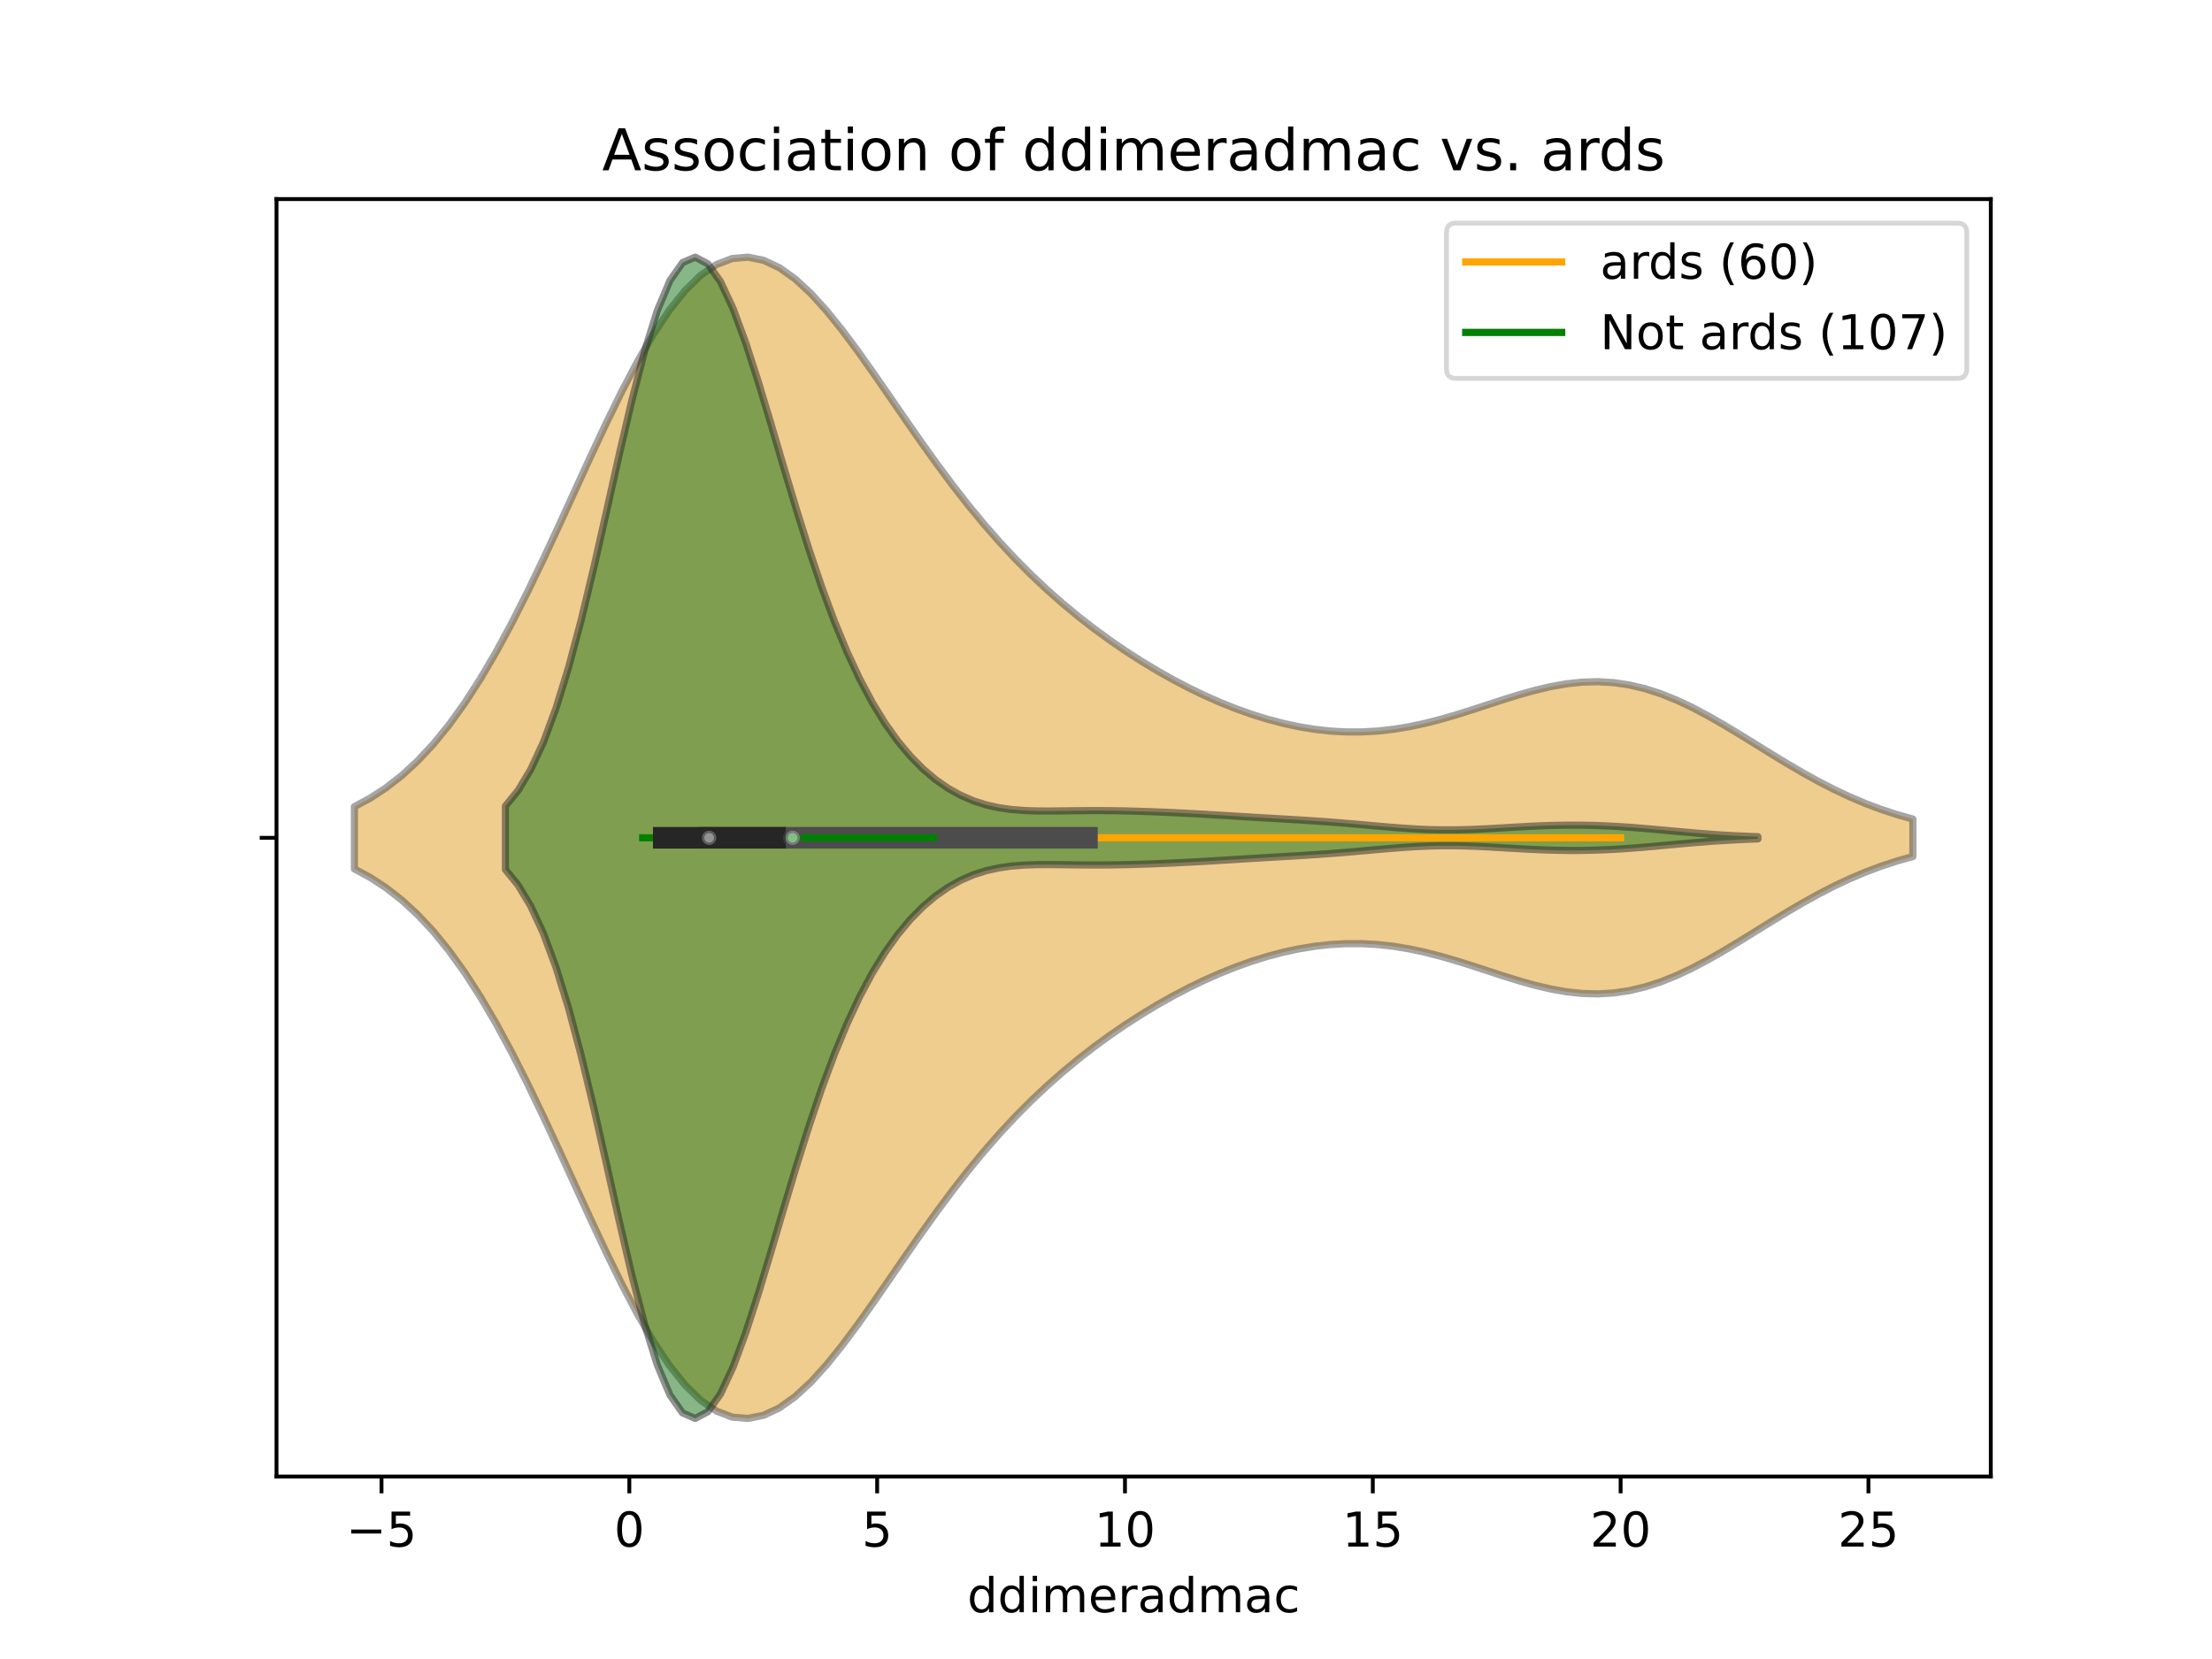 <?xml version="1.0" encoding="utf-8" standalone="no"?>
<!DOCTYPE svg PUBLIC "-//W3C//DTD SVG 1.1//EN"
  "http://www.w3.org/Graphics/SVG/1.1/DTD/svg11.dtd">
<!-- Created with matplotlib (https://matplotlib.org/) -->
<svg height="345.6pt" version="1.1" viewBox="0 0 460.8 345.6" width="460.8pt" xmlns="http://www.w3.org/2000/svg" xmlns:xlink="http://www.w3.org/1999/xlink">
 <defs>
  <style type="text/css">
*{stroke-linecap:butt;stroke-linejoin:round;}
  </style>
 </defs>
 <g id="figure_1">
  <g id="patch_1">
   <path d="M 0 345.6 
L 460.8 345.6 
L 460.8 0 
L 0 0 
z
" style="fill:#ffffff;"/>
  </g>
  <g id="axes_1">
   <g id="patch_2">
    <path d="M 57.6 307.584 
L 414.72 307.584 
L 414.72 41.472 
L 57.6 41.472 
z
" style="fill:#ffffff;"/>
   </g>
   <g id="PolyCollection_1">
    <defs>
     <path d="M 73.833 -164.585 
L 73.833 -177.559 
L 77.112 -179.329 
L 80.391 -181.469 
L 83.671 -184.024 
L 86.95 -187.035 
L 90.229 -190.536 
L 93.509 -194.554 
L 96.788 -199.103 
L 100.067 -204.18 
L 103.347 -209.769 
L 106.626 -215.831 
L 109.905 -222.308 
L 113.185 -229.119 
L 116.464 -236.166 
L 119.743 -243.33 
L 123.023 -250.479 
L 126.302 -257.471 
L 129.581 -264.156 
L 132.861 -270.39 
L 136.14 -276.033 
L 139.42 -280.959 
L 142.699 -285.062 
L 145.978 -288.26 
L 149.258 -290.499 
L 152.537 -291.754 
L 155.816 -292.032 
L 159.096 -291.367 
L 162.375 -289.822 
L 165.654 -287.481 
L 168.934 -284.447 
L 172.213 -280.833 
L 175.492 -276.762 
L 178.772 -272.353 
L 182.051 -267.724 
L 185.33 -262.981 
L 188.61 -258.22 
L 191.889 -253.52 
L 195.168 -248.945 
L 198.448 -244.543 
L 201.727 -240.346 
L 205.006 -236.372 
L 208.286 -232.63 
L 211.565 -229.117 
L 214.844 -225.825 
L 218.124 -222.741 
L 221.403 -219.851 
L 224.682 -217.14 
L 227.962 -214.594 
L 231.241 -212.203 
L 234.52 -209.955 
L 237.8 -207.845 
L 241.079 -205.868 
L 244.358 -204.021 
L 247.638 -202.306 
L 250.917 -200.722 
L 254.196 -199.273 
L 257.476 -197.963 
L 260.755 -196.795 
L 264.034 -195.775 
L 267.314 -194.91 
L 270.593 -194.206 
L 273.872 -193.67 
L 277.152 -193.308 
L 280.431 -193.125 
L 283.71 -193.125 
L 286.99 -193.309 
L 290.269 -193.674 
L 293.548 -194.212 
L 296.828 -194.91 
L 300.107 -195.747 
L 303.386 -196.698 
L 306.666 -197.728 
L 309.945 -198.799 
L 313.224 -199.867 
L 316.504 -200.884 
L 319.783 -201.802 
L 323.062 -202.573 
L 326.342 -203.153 
L 329.621 -203.502 
L 332.9 -203.59 
L 336.18 -203.395 
L 339.459 -202.907 
L 342.739 -202.126 
L 346.018 -201.064 
L 349.297 -199.743 
L 352.577 -198.196 
L 355.856 -196.46 
L 359.135 -194.579 
L 362.415 -192.602 
L 365.694 -190.574 
L 368.973 -188.542 
L 372.253 -186.548 
L 375.532 -184.628 
L 378.811 -182.813 
L 382.091 -181.127 
L 385.37 -179.585 
L 388.649 -178.198 
L 391.929 -176.969 
L 395.208 -175.897 
L 398.487 -174.975 
L 398.487 -167.169 
L 398.487 -167.169 
L 395.208 -166.247 
L 391.929 -165.175 
L 388.649 -163.946 
L 385.37 -162.559 
L 382.091 -161.017 
L 378.811 -159.331 
L 375.532 -157.516 
L 372.253 -155.596 
L 368.973 -153.602 
L 365.694 -151.57 
L 362.415 -149.542 
L 359.135 -147.565 
L 355.856 -145.684 
L 352.577 -143.948 
L 349.297 -142.401 
L 346.018 -141.08 
L 342.739 -140.018 
L 339.459 -139.237 
L 336.18 -138.749 
L 332.9 -138.554 
L 329.621 -138.642 
L 326.342 -138.991 
L 323.062 -139.571 
L 319.783 -140.342 
L 316.504 -141.26 
L 313.224 -142.277 
L 309.945 -143.345 
L 306.666 -144.416 
L 303.386 -145.446 
L 300.107 -146.397 
L 296.828 -147.234 
L 293.548 -147.932 
L 290.269 -148.47 
L 286.99 -148.835 
L 283.71 -149.019 
L 280.431 -149.019 
L 277.152 -148.836 
L 273.872 -148.474 
L 270.593 -147.938 
L 267.314 -147.234 
L 264.034 -146.369 
L 260.755 -145.349 
L 257.476 -144.181 
L 254.196 -142.871 
L 250.917 -141.422 
L 247.638 -139.838 
L 244.358 -138.123 
L 241.079 -136.276 
L 237.8 -134.299 
L 234.52 -132.189 
L 231.241 -129.941 
L 227.962 -127.55 
L 224.682 -125.004 
L 221.403 -122.293 
L 218.124 -119.403 
L 214.844 -116.319 
L 211.565 -113.027 
L 208.286 -109.514 
L 205.006 -105.772 
L 201.727 -101.798 
L 198.448 -97.601 
L 195.168 -93.199 
L 191.889 -88.624 
L 188.61 -83.924 
L 185.33 -79.163 
L 182.051 -74.42 
L 178.772 -69.791 
L 175.492 -65.382 
L 172.213 -61.311 
L 168.934 -57.697 
L 165.654 -54.663 
L 162.375 -52.322 
L 159.096 -50.777 
L 155.816 -50.112 
L 152.537 -50.39 
L 149.258 -51.645 
L 145.978 -53.884 
L 142.699 -57.082 
L 139.42 -61.185 
L 136.14 -66.111 
L 132.861 -71.754 
L 129.581 -77.988 
L 126.302 -84.673 
L 123.023 -91.665 
L 119.743 -98.814 
L 116.464 -105.978 
L 113.185 -113.025 
L 109.905 -119.836 
L 106.626 -126.313 
L 103.347 -132.375 
L 100.067 -137.964 
L 96.788 -143.041 
L 93.509 -147.59 
L 90.229 -151.608 
L 86.95 -155.109 
L 83.671 -158.12 
L 80.391 -160.675 
L 77.112 -162.815 
L 73.833 -164.585 
z
" id="me6b16bb6ee" style="stroke:#4c4c4c;stroke-opacity:0.5;stroke-width:1.5;"/>
    </defs>
    <g clip-path="url(#pce222e71d5)">
     <use style="fill:#df9c20;fill-opacity:0.5;stroke:#4c4c4c;stroke-opacity:0.5;stroke-width:1.5;" x="0" xlink:href="#me6b16bb6ee" y="345.6"/>
    </g>
   </g>
   <g id="PolyCollection_2">
    <defs>
     <path d="M 105.287 -164.459 
L 105.287 -177.685 
L 107.923 -180.921 
L 110.558 -185.29 
L 113.194 -190.971 
L 115.829 -198.082 
L 118.465 -206.643 
L 121.1 -216.544 
L 123.736 -227.525 
L 126.371 -239.174 
L 129.007 -250.954 
L 131.643 -262.247 
L 134.278 -272.413 
L 136.914 -280.863 
L 139.549 -287.124 
L 142.185 -290.886 
L 144.82 -292.032 
L 147.456 -290.633 
L 150.091 -286.929 
L 152.727 -281.284 
L 155.363 -274.14 
L 157.998 -265.965 
L 160.634 -257.208 
L 163.269 -248.271 
L 165.905 -239.485 
L 168.54 -231.105 
L 171.176 -223.307 
L 173.811 -216.197 
L 176.447 -209.82 
L 179.083 -204.178 
L 181.718 -199.238 
L 184.354 -194.951 
L 186.989 -191.258 
L 189.625 -188.101 
L 192.26 -185.429 
L 194.896 -183.196 
L 197.531 -181.364 
L 200.167 -179.897 
L 202.802 -178.762 
L 205.438 -177.922 
L 208.074 -177.337 
L 210.709 -176.964 
L 213.345 -176.755 
L 215.98 -176.665 
L 218.616 -176.651 
L 221.251 -176.676 
L 223.887 -176.711 
L 226.522 -176.735 
L 229.158 -176.738 
L 231.794 -176.716 
L 234.429 -176.669 
L 237.065 -176.6 
L 239.7 -176.513 
L 242.336 -176.408 
L 244.971 -176.29 
L 247.607 -176.157 
L 250.242 -176.013 
L 252.878 -175.859 
L 255.514 -175.699 
L 258.149 -175.536 
L 260.785 -175.375 
L 263.42 -175.217 
L 266.056 -175.062 
L 268.691 -174.908 
L 271.327 -174.749 
L 273.962 -174.579 
L 276.598 -174.395 
L 279.233 -174.191 
L 281.869 -173.971 
L 284.505 -173.737 
L 287.14 -173.501 
L 289.776 -173.273 
L 292.411 -173.069 
L 295.047 -172.903 
L 297.682 -172.787 
L 300.318 -172.728 
L 302.953 -172.727 
L 305.589 -172.783 
L 308.225 -172.884 
L 310.86 -173.019 
L 313.496 -173.172 
L 316.131 -173.327 
L 318.767 -173.469 
L 321.402 -173.586 
L 324.038 -173.668 
L 326.673 -173.709 
L 329.309 -173.705 
L 331.945 -173.654 
L 334.58 -173.557 
L 337.216 -173.416 
L 339.851 -173.236 
L 342.487 -173.026 
L 345.122 -172.794 
L 347.758 -172.552 
L 350.393 -172.31 
L 353.029 -172.079 
L 355.664 -171.868 
L 358.3 -171.682 
L 360.936 -171.526 
L 363.571 -171.399 
L 366.207 -171.3 
L 366.207 -170.844 
L 366.207 -170.844 
L 363.571 -170.745 
L 360.936 -170.618 
L 358.3 -170.462 
L 355.664 -170.276 
L 353.029 -170.065 
L 350.393 -169.834 
L 347.758 -169.592 
L 345.122 -169.35 
L 342.487 -169.118 
L 339.851 -168.908 
L 337.216 -168.728 
L 334.58 -168.587 
L 331.945 -168.49 
L 329.309 -168.439 
L 326.673 -168.435 
L 324.038 -168.476 
L 321.402 -168.558 
L 318.767 -168.675 
L 316.131 -168.817 
L 313.496 -168.972 
L 310.86 -169.125 
L 308.225 -169.26 
L 305.589 -169.361 
L 302.953 -169.417 
L 300.318 -169.416 
L 297.682 -169.357 
L 295.047 -169.241 
L 292.411 -169.075 
L 289.776 -168.871 
L 287.14 -168.643 
L 284.505 -168.407 
L 281.869 -168.173 
L 279.233 -167.953 
L 276.598 -167.749 
L 273.962 -167.565 
L 271.327 -167.395 
L 268.691 -167.236 
L 266.056 -167.082 
L 263.42 -166.927 
L 260.785 -166.769 
L 258.149 -166.608 
L 255.514 -166.445 
L 252.878 -166.285 
L 250.242 -166.131 
L 247.607 -165.987 
L 244.971 -165.854 
L 242.336 -165.736 
L 239.7 -165.631 
L 237.065 -165.544 
L 234.429 -165.475 
L 231.794 -165.428 
L 229.158 -165.406 
L 226.522 -165.409 
L 223.887 -165.433 
L 221.251 -165.468 
L 218.616 -165.493 
L 215.98 -165.479 
L 213.345 -165.389 
L 210.709 -165.18 
L 208.074 -164.807 
L 205.438 -164.222 
L 202.802 -163.382 
L 200.167 -162.247 
L 197.531 -160.78 
L 194.896 -158.948 
L 192.26 -156.715 
L 189.625 -154.043 
L 186.989 -150.886 
L 184.354 -147.193 
L 181.718 -142.906 
L 179.083 -137.966 
L 176.447 -132.324 
L 173.811 -125.947 
L 171.176 -118.837 
L 168.54 -111.039 
L 165.905 -102.659 
L 163.269 -93.873 
L 160.634 -84.936 
L 157.998 -76.179 
L 155.363 -68.004 
L 152.727 -60.86 
L 150.091 -55.215 
L 147.456 -51.511 
L 144.82 -50.112 
L 142.185 -51.258 
L 139.549 -55.02 
L 136.914 -61.281 
L 134.278 -69.731 
L 131.643 -79.897 
L 129.007 -91.19 
L 126.371 -102.97 
L 123.736 -114.619 
L 121.1 -125.6 
L 118.465 -135.501 
L 115.829 -144.062 
L 113.194 -151.173 
L 110.558 -156.854 
L 107.923 -161.223 
L 105.287 -164.459 
z
" id="mf1afe0b91b" style="stroke:#262626;stroke-opacity:0.5;stroke-width:1.5;"/>
    </defs>
    <g clip-path="url(#pce222e71d5)">
     <use style="fill:#107010;fill-opacity:0.5;stroke:#262626;stroke-opacity:0.5;stroke-width:1.5;" x="0" xlink:href="#mf1afe0b91b" y="345.6"/>
    </g>
   </g>
   <g id="matplotlib.axis_1">
    <g id="xtick_1">
     <g id="line2d_1">
      <defs>
       <path d="M 0 0 
L 0 3.5 
" id="m5ee63b3335" style="stroke:#000000;stroke-width:0.8;"/>
      </defs>
      <g>
       <use style="stroke:#000000;stroke-width:0.8;" x="79.476" xlink:href="#m5ee63b3335" y="307.584"/>
      </g>
     </g>
     <g id="text_1">
      <!-- −5 -->
      <defs>
       <path d="M 10.594 35.5 
L 73.188 35.5 
L 73.188 27.203 
L 10.594 27.203 
z
" id="DejaVuSans-8722"/>
       <path d="M 10.797 72.906 
L 49.516 72.906 
L 49.516 64.594 
L 19.828 64.594 
L 19.828 46.734 
Q 21.969 47.469 24.109 47.828 
Q 26.266 48.188 28.422 48.188 
Q 40.625 48.188 47.75 41.5 
Q 54.891 34.812 54.891 23.391 
Q 54.891 11.625 47.562 5.094 
Q 40.234 -1.422 26.906 -1.422 
Q 22.312 -1.422 17.547 -0.641 
Q 12.797 0.141 7.719 1.703 
L 7.719 11.625 
Q 12.109 9.234 16.797 8.062 
Q 21.484 6.891 26.703 6.891 
Q 35.156 6.891 40.078 11.328 
Q 45.016 15.766 45.016 23.391 
Q 45.016 31 40.078 35.438 
Q 35.156 39.891 26.703 39.891 
Q 22.75 39.891 18.812 39.016 
Q 14.891 38.141 10.797 36.281 
z
" id="DejaVuSans-53"/>
      </defs>
      <g transform="translate(72.105 322.182)scale(0.1 -0.1)">
       <use xlink:href="#DejaVuSans-8722"/>
       <use x="83.789" xlink:href="#DejaVuSans-53"/>
      </g>
     </g>
    </g>
    <g id="xtick_2">
     <g id="line2d_2">
      <g>
       <use style="stroke:#000000;stroke-width:0.8;" x="131.102" xlink:href="#m5ee63b3335" y="307.584"/>
      </g>
     </g>
     <g id="text_2">
      <!-- 0 -->
      <defs>
       <path d="M 31.781 66.406 
Q 24.172 66.406 20.328 58.906 
Q 16.5 51.422 16.5 36.375 
Q 16.5 21.391 20.328 13.891 
Q 24.172 6.391 31.781 6.391 
Q 39.453 6.391 43.281 13.891 
Q 47.125 21.391 47.125 36.375 
Q 47.125 51.422 43.281 58.906 
Q 39.453 66.406 31.781 66.406 
z
M 31.781 74.219 
Q 44.047 74.219 50.516 64.516 
Q 56.984 54.828 56.984 36.375 
Q 56.984 17.969 50.516 8.266 
Q 44.047 -1.422 31.781 -1.422 
Q 19.531 -1.422 13.062 8.266 
Q 6.594 17.969 6.594 36.375 
Q 6.594 54.828 13.062 64.516 
Q 19.531 74.219 31.781 74.219 
z
" id="DejaVuSans-48"/>
      </defs>
      <g transform="translate(127.92 322.182)scale(0.1 -0.1)">
       <use xlink:href="#DejaVuSans-48"/>
      </g>
     </g>
    </g>
    <g id="xtick_3">
     <g id="line2d_3">
      <g>
       <use style="stroke:#000000;stroke-width:0.8;" x="182.727" xlink:href="#m5ee63b3335" y="307.584"/>
      </g>
     </g>
     <g id="text_3">
      <!-- 5 -->
      <g transform="translate(179.546 322.182)scale(0.1 -0.1)">
       <use xlink:href="#DejaVuSans-53"/>
      </g>
     </g>
    </g>
    <g id="xtick_4">
     <g id="line2d_4">
      <g>
       <use style="stroke:#000000;stroke-width:0.8;" x="234.353" xlink:href="#m5ee63b3335" y="307.584"/>
      </g>
     </g>
     <g id="text_4">
      <!-- 10 -->
      <defs>
       <path d="M 12.406 8.297 
L 28.516 8.297 
L 28.516 63.922 
L 10.984 60.406 
L 10.984 69.391 
L 28.422 72.906 
L 38.281 72.906 
L 38.281 8.297 
L 54.391 8.297 
L 54.391 0 
L 12.406 0 
z
" id="DejaVuSans-49"/>
      </defs>
      <g transform="translate(227.991 322.182)scale(0.1 -0.1)">
       <use xlink:href="#DejaVuSans-49"/>
       <use x="63.623" xlink:href="#DejaVuSans-48"/>
      </g>
     </g>
    </g>
    <g id="xtick_5">
     <g id="line2d_5">
      <g>
       <use style="stroke:#000000;stroke-width:0.8;" x="285.979" xlink:href="#m5ee63b3335" y="307.584"/>
      </g>
     </g>
     <g id="text_5">
      <!-- 15 -->
      <g transform="translate(279.616 322.182)scale(0.1 -0.1)">
       <use xlink:href="#DejaVuSans-49"/>
       <use x="63.623" xlink:href="#DejaVuSans-53"/>
      </g>
     </g>
    </g>
    <g id="xtick_6">
     <g id="line2d_6">
      <g>
       <use style="stroke:#000000;stroke-width:0.8;" x="337.604" xlink:href="#m5ee63b3335" y="307.584"/>
      </g>
     </g>
     <g id="text_6">
      <!-- 20 -->
      <defs>
       <path d="M 19.188 8.297 
L 53.609 8.297 
L 53.609 0 
L 7.328 0 
L 7.328 8.297 
Q 12.938 14.109 22.625 23.891 
Q 32.328 33.688 34.812 36.531 
Q 39.547 41.844 41.422 45.531 
Q 43.312 49.219 43.312 52.781 
Q 43.312 58.594 39.234 62.25 
Q 35.156 65.922 28.609 65.922 
Q 23.969 65.922 18.812 64.312 
Q 13.672 62.703 7.812 59.422 
L 7.812 69.391 
Q 13.766 71.781 18.938 73 
Q 24.125 74.219 28.422 74.219 
Q 39.75 74.219 46.484 68.547 
Q 53.219 62.891 53.219 53.422 
Q 53.219 48.922 51.531 44.891 
Q 49.859 40.875 45.406 35.406 
Q 44.188 33.984 37.641 27.219 
Q 31.109 20.453 19.188 8.297 
z
" id="DejaVuSans-50"/>
      </defs>
      <g transform="translate(331.242 322.182)scale(0.1 -0.1)">
       <use xlink:href="#DejaVuSans-50"/>
       <use x="63.623" xlink:href="#DejaVuSans-48"/>
      </g>
     </g>
    </g>
    <g id="xtick_7">
     <g id="line2d_7">
      <g>
       <use style="stroke:#000000;stroke-width:0.8;" x="389.23" xlink:href="#m5ee63b3335" y="307.584"/>
      </g>
     </g>
     <g id="text_7">
      <!-- 25 -->
      <g transform="translate(382.868 322.182)scale(0.1 -0.1)">
       <use xlink:href="#DejaVuSans-50"/>
       <use x="63.623" xlink:href="#DejaVuSans-53"/>
      </g>
     </g>
    </g>
    <g id="text_8">
     <!-- ddimeradmac -->
     <defs>
      <path d="M 45.406 46.391 
L 45.406 75.984 
L 54.391 75.984 
L 54.391 0 
L 45.406 0 
L 45.406 8.203 
Q 42.578 3.328 38.25 0.953 
Q 33.938 -1.422 27.875 -1.422 
Q 17.969 -1.422 11.734 6.484 
Q 5.516 14.406 5.516 27.297 
Q 5.516 40.188 11.734 48.094 
Q 17.969 56 27.875 56 
Q 33.938 56 38.25 53.625 
Q 42.578 51.266 45.406 46.391 
z
M 14.797 27.297 
Q 14.797 17.391 18.875 11.75 
Q 22.953 6.109 30.078 6.109 
Q 37.203 6.109 41.297 11.75 
Q 45.406 17.391 45.406 27.297 
Q 45.406 37.203 41.297 42.844 
Q 37.203 48.484 30.078 48.484 
Q 22.953 48.484 18.875 42.844 
Q 14.797 37.203 14.797 27.297 
z
" id="DejaVuSans-100"/>
      <path d="M 9.422 54.688 
L 18.406 54.688 
L 18.406 0 
L 9.422 0 
z
M 9.422 75.984 
L 18.406 75.984 
L 18.406 64.594 
L 9.422 64.594 
z
" id="DejaVuSans-105"/>
      <path d="M 52 44.188 
Q 55.375 50.25 60.062 53.125 
Q 64.75 56 71.094 56 
Q 79.641 56 84.281 50.016 
Q 88.922 44.047 88.922 33.016 
L 88.922 0 
L 79.891 0 
L 79.891 32.719 
Q 79.891 40.578 77.094 44.375 
Q 74.312 48.188 68.609 48.188 
Q 61.625 48.188 57.562 43.547 
Q 53.516 38.922 53.516 30.906 
L 53.516 0 
L 44.484 0 
L 44.484 32.719 
Q 44.484 40.625 41.703 44.406 
Q 38.922 48.188 33.109 48.188 
Q 26.219 48.188 22.156 43.531 
Q 18.109 38.875 18.109 30.906 
L 18.109 0 
L 9.078 0 
L 9.078 54.688 
L 18.109 54.688 
L 18.109 46.188 
Q 21.188 51.219 25.484 53.609 
Q 29.781 56 35.688 56 
Q 41.656 56 45.828 52.969 
Q 50 49.953 52 44.188 
z
" id="DejaVuSans-109"/>
      <path d="M 56.203 29.594 
L 56.203 25.203 
L 14.891 25.203 
Q 15.484 15.922 20.484 11.062 
Q 25.484 6.203 34.422 6.203 
Q 39.594 6.203 44.453 7.469 
Q 49.312 8.734 54.109 11.281 
L 54.109 2.781 
Q 49.266 0.734 44.188 -0.344 
Q 39.109 -1.422 33.891 -1.422 
Q 20.797 -1.422 13.156 6.188 
Q 5.516 13.812 5.516 26.812 
Q 5.516 40.234 12.766 48.109 
Q 20.016 56 32.328 56 
Q 43.359 56 49.781 48.891 
Q 56.203 41.797 56.203 29.594 
z
M 47.219 32.234 
Q 47.125 39.594 43.094 43.984 
Q 39.062 48.391 32.422 48.391 
Q 24.906 48.391 20.391 44.141 
Q 15.875 39.891 15.188 32.172 
z
" id="DejaVuSans-101"/>
      <path d="M 41.109 46.297 
Q 39.594 47.172 37.812 47.578 
Q 36.031 48 33.891 48 
Q 26.266 48 22.188 43.047 
Q 18.109 38.094 18.109 28.812 
L 18.109 0 
L 9.078 0 
L 9.078 54.688 
L 18.109 54.688 
L 18.109 46.188 
Q 20.953 51.172 25.484 53.578 
Q 30.031 56 36.531 56 
Q 37.453 56 38.578 55.875 
Q 39.703 55.766 41.062 55.516 
z
" id="DejaVuSans-114"/>
      <path d="M 34.281 27.484 
Q 23.391 27.484 19.188 25 
Q 14.984 22.516 14.984 16.5 
Q 14.984 11.719 18.141 8.906 
Q 21.297 6.109 26.703 6.109 
Q 34.188 6.109 38.703 11.406 
Q 43.219 16.703 43.219 25.484 
L 43.219 27.484 
z
M 52.203 31.203 
L 52.203 0 
L 43.219 0 
L 43.219 8.297 
Q 40.141 3.328 35.547 0.953 
Q 30.953 -1.422 24.312 -1.422 
Q 15.922 -1.422 10.953 3.297 
Q 6 8.016 6 15.922 
Q 6 25.141 12.172 29.828 
Q 18.359 34.516 30.609 34.516 
L 43.219 34.516 
L 43.219 35.406 
Q 43.219 41.609 39.141 45 
Q 35.062 48.391 27.688 48.391 
Q 23 48.391 18.547 47.266 
Q 14.109 46.141 10.016 43.891 
L 10.016 52.203 
Q 14.938 54.109 19.578 55.047 
Q 24.219 56 28.609 56 
Q 40.484 56 46.344 49.844 
Q 52.203 43.703 52.203 31.203 
z
" id="DejaVuSans-97"/>
      <path d="M 48.781 52.594 
L 48.781 44.188 
Q 44.969 46.297 41.141 47.344 
Q 37.312 48.391 33.406 48.391 
Q 24.656 48.391 19.812 42.844 
Q 14.984 37.312 14.984 27.297 
Q 14.984 17.281 19.812 11.734 
Q 24.656 6.203 33.406 6.203 
Q 37.312 6.203 41.141 7.25 
Q 44.969 8.297 48.781 10.406 
L 48.781 2.094 
Q 45.016 0.344 40.984 -0.531 
Q 36.969 -1.422 32.422 -1.422 
Q 20.062 -1.422 12.781 6.344 
Q 5.516 14.109 5.516 27.297 
Q 5.516 40.672 12.859 48.328 
Q 20.219 56 33.016 56 
Q 37.156 56 41.109 55.141 
Q 45.062 54.297 48.781 52.594 
z
" id="DejaVuSans-99"/>
     </defs>
     <g transform="translate(201.498 335.861)scale(0.1 -0.1)">
      <use xlink:href="#DejaVuSans-100"/>
      <use x="63.477" xlink:href="#DejaVuSans-100"/>
      <use x="126.953" xlink:href="#DejaVuSans-105"/>
      <use x="154.736" xlink:href="#DejaVuSans-109"/>
      <use x="252.148" xlink:href="#DejaVuSans-101"/>
      <use x="313.672" xlink:href="#DejaVuSans-114"/>
      <use x="354.785" xlink:href="#DejaVuSans-97"/>
      <use x="416.064" xlink:href="#DejaVuSans-100"/>
      <use x="479.541" xlink:href="#DejaVuSans-109"/>
      <use x="576.953" xlink:href="#DejaVuSans-97"/>
      <use x="638.232" xlink:href="#DejaVuSans-99"/>
     </g>
    </g>
   </g>
   <g id="matplotlib.axis_2">
    <g id="ytick_1">
     <g id="line2d_8">
      <defs>
       <path d="M 0 0 
L -3.5 0 
" id="m81699041d5" style="stroke:#000000;stroke-width:0.8;"/>
      </defs>
      <g>
       <use style="stroke:#000000;stroke-width:0.8;" x="57.6" xlink:href="#m81699041d5" y="174.528"/>
      </g>
     </g>
    </g>
   </g>
   <g id="line2d_9">
    <path clip-path="url(#pce222e71d5)" d="M 134.716 174.528 
L 337.604 174.528 
" style="fill:none;stroke:#ffa500;stroke-linecap:square;stroke-width:1.5;"/>
   </g>
   <g id="line2d_10">
    <path clip-path="url(#pce222e71d5)" d="M 147.777 174.528 
L 226.429 174.528 
" style="fill:none;stroke:#4c4c4c;stroke-linecap:square;stroke-width:4.5;"/>
   </g>
   <g id="line2d_11">
    <path clip-path="url(#pce222e71d5)" d="M 133.889 174.528 
L 194.498 174.528 
" style="fill:none;stroke:#008000;stroke-linecap:square;stroke-width:1.5;"/>
   </g>
   <g id="line2d_12">
    <path clip-path="url(#pce222e71d5)" d="M 138.278 174.528 
L 161.458 174.528 
" style="fill:none;stroke:#262626;stroke-linecap:square;stroke-width:4.5;"/>
   </g>
   <g id="patch_3">
    <path d="M 57.6 307.584 
L 57.6 41.472 
" style="fill:none;stroke:#000000;stroke-linecap:square;stroke-linejoin:miter;stroke-width:0.8;"/>
   </g>
   <g id="patch_4">
    <path d="M 414.72 307.584 
L 414.72 41.472 
" style="fill:none;stroke:#000000;stroke-linecap:square;stroke-linejoin:miter;stroke-width:0.8;"/>
   </g>
   <g id="patch_5">
    <path d="M 57.6 307.584 
L 414.72 307.584 
" style="fill:none;stroke:#000000;stroke-linecap:square;stroke-linejoin:miter;stroke-width:0.8;"/>
   </g>
   <g id="patch_6">
    <path d="M 57.6 41.472 
L 414.72 41.472 
" style="fill:none;stroke:#000000;stroke-linecap:square;stroke-linejoin:miter;stroke-width:0.8;"/>
   </g>
   <g id="PathCollection_1">
    <defs>
     <path d="M 0 1.5 
C 0.398 1.5 0.779 1.342 1.061 1.061 
C 1.342 0.779 1.5 0.398 1.5 0 
C 1.5 -0.398 1.342 -0.779 1.061 -1.061 
C 0.779 -1.342 0.398 -1.5 0 -1.5 
C -0.398 -1.5 -0.779 -1.342 -1.061 -1.061 
C -1.342 -0.779 -1.5 -0.398 -1.5 0 
C -1.5 0.398 -1.342 0.779 -1.061 1.061 
C -0.779 1.342 -0.398 1.5 0 1.5 
z
" id="mdf5495eacd" style="stroke:#4c4c4c;stroke-opacity:0.5;"/>
    </defs>
    <g clip-path="url(#pce222e71d5)">
     <use style="fill:#ffffff;fill-opacity:0.5;stroke:#4c4c4c;stroke-opacity:0.5;" x="165.123" xlink:href="#mdf5495eacd" y="174.528"/>
    </g>
   </g>
   <g id="PathCollection_2">
    <defs>
     <path d="M 0 1.5 
C 0.398 1.5 0.779 1.342 1.061 1.061 
C 1.342 0.779 1.5 0.398 1.5 0 
C 1.5 -0.398 1.342 -0.779 1.061 -1.061 
C 0.779 -1.342 0.398 -1.5 0 -1.5 
C -0.398 -1.5 -0.779 -1.342 -1.061 -1.061 
C -1.342 -0.779 -1.5 -0.398 -1.5 0 
C -1.5 0.398 -1.342 0.779 -1.061 1.061 
C -0.779 1.342 -0.398 1.5 0 1.5 
z
" id="mdeb2bbcbe0" style="stroke:#262626;stroke-opacity:0.5;"/>
    </defs>
    <g clip-path="url(#pce222e71d5)">
     <use style="fill:#ffffff;fill-opacity:0.5;stroke:#262626;stroke-opacity:0.5;" x="147.725" xlink:href="#mdeb2bbcbe0" y="174.528"/>
    </g>
   </g>
   <g id="text_9">
    <!-- Association of ddimeradmac vs. ards -->
    <defs>
     <path d="M 34.188 63.188 
L 20.797 26.906 
L 47.609 26.906 
z
M 28.609 72.906 
L 39.797 72.906 
L 67.578 0 
L 57.328 0 
L 50.688 18.703 
L 17.828 18.703 
L 11.188 0 
L 0.781 0 
z
" id="DejaVuSans-65"/>
     <path d="M 44.281 53.078 
L 44.281 44.578 
Q 40.484 46.531 36.375 47.5 
Q 32.281 48.484 27.875 48.484 
Q 21.188 48.484 17.844 46.438 
Q 14.5 44.391 14.5 40.281 
Q 14.5 37.156 16.891 35.375 
Q 19.281 33.594 26.516 31.984 
L 29.594 31.297 
Q 39.156 29.25 43.188 25.516 
Q 47.219 21.781 47.219 15.094 
Q 47.219 7.469 41.188 3.016 
Q 35.156 -1.422 24.609 -1.422 
Q 20.219 -1.422 15.453 -0.562 
Q 10.688 0.297 5.422 2 
L 5.422 11.281 
Q 10.406 8.688 15.234 7.391 
Q 20.062 6.109 24.812 6.109 
Q 31.156 6.109 34.562 8.281 
Q 37.984 10.453 37.984 14.406 
Q 37.984 18.062 35.516 20.016 
Q 33.062 21.969 24.703 23.781 
L 21.578 24.516 
Q 13.234 26.266 9.516 29.906 
Q 5.812 33.547 5.812 39.891 
Q 5.812 47.609 11.281 51.797 
Q 16.75 56 26.812 56 
Q 31.781 56 36.172 55.266 
Q 40.578 54.547 44.281 53.078 
z
" id="DejaVuSans-115"/>
     <path d="M 30.609 48.391 
Q 23.391 48.391 19.188 42.75 
Q 14.984 37.109 14.984 27.297 
Q 14.984 17.484 19.156 11.844 
Q 23.344 6.203 30.609 6.203 
Q 37.797 6.203 41.984 11.859 
Q 46.188 17.531 46.188 27.297 
Q 46.188 37.016 41.984 42.703 
Q 37.797 48.391 30.609 48.391 
z
M 30.609 56 
Q 42.328 56 49.016 48.375 
Q 55.719 40.766 55.719 27.297 
Q 55.719 13.875 49.016 6.219 
Q 42.328 -1.422 30.609 -1.422 
Q 18.844 -1.422 12.172 6.219 
Q 5.516 13.875 5.516 27.297 
Q 5.516 40.766 12.172 48.375 
Q 18.844 56 30.609 56 
z
" id="DejaVuSans-111"/>
     <path d="M 18.312 70.219 
L 18.312 54.688 
L 36.812 54.688 
L 36.812 47.703 
L 18.312 47.703 
L 18.312 18.016 
Q 18.312 11.328 20.141 9.422 
Q 21.969 7.516 27.594 7.516 
L 36.812 7.516 
L 36.812 0 
L 27.594 0 
Q 17.188 0 13.234 3.875 
Q 9.281 7.766 9.281 18.016 
L 9.281 47.703 
L 2.688 47.703 
L 2.688 54.688 
L 9.281 54.688 
L 9.281 70.219 
z
" id="DejaVuSans-116"/>
     <path d="M 54.891 33.016 
L 54.891 0 
L 45.906 0 
L 45.906 32.719 
Q 45.906 40.484 42.875 44.328 
Q 39.844 48.188 33.797 48.188 
Q 26.516 48.188 22.312 43.547 
Q 18.109 38.922 18.109 30.906 
L 18.109 0 
L 9.078 0 
L 9.078 54.688 
L 18.109 54.688 
L 18.109 46.188 
Q 21.344 51.125 25.703 53.562 
Q 30.078 56 35.797 56 
Q 45.219 56 50.047 50.172 
Q 54.891 44.344 54.891 33.016 
z
" id="DejaVuSans-110"/>
     <path id="DejaVuSans-32"/>
     <path d="M 37.109 75.984 
L 37.109 68.5 
L 28.516 68.5 
Q 23.688 68.5 21.797 66.547 
Q 19.922 64.594 19.922 59.516 
L 19.922 54.688 
L 34.719 54.688 
L 34.719 47.703 
L 19.922 47.703 
L 19.922 0 
L 10.891 0 
L 10.891 47.703 
L 2.297 47.703 
L 2.297 54.688 
L 10.891 54.688 
L 10.891 58.5 
Q 10.891 67.625 15.141 71.797 
Q 19.391 75.984 28.609 75.984 
z
" id="DejaVuSans-102"/>
     <path d="M 2.984 54.688 
L 12.5 54.688 
L 29.594 8.797 
L 46.688 54.688 
L 56.203 54.688 
L 35.688 0 
L 23.484 0 
z
" id="DejaVuSans-118"/>
     <path d="M 10.688 12.406 
L 21 12.406 
L 21 0 
L 10.688 0 
z
" id="DejaVuSans-46"/>
    </defs>
    <g transform="translate(125.436 35.472)scale(0.12 -0.12)">
     <use xlink:href="#DejaVuSans-65"/>
     <use x="68.408" xlink:href="#DejaVuSans-115"/>
     <use x="120.508" xlink:href="#DejaVuSans-115"/>
     <use x="172.607" xlink:href="#DejaVuSans-111"/>
     <use x="233.789" xlink:href="#DejaVuSans-99"/>
     <use x="288.77" xlink:href="#DejaVuSans-105"/>
     <use x="316.553" xlink:href="#DejaVuSans-97"/>
     <use x="377.832" xlink:href="#DejaVuSans-116"/>
     <use x="417.041" xlink:href="#DejaVuSans-105"/>
     <use x="444.824" xlink:href="#DejaVuSans-111"/>
     <use x="506.006" xlink:href="#DejaVuSans-110"/>
     <use x="569.385" xlink:href="#DejaVuSans-32"/>
     <use x="601.172" xlink:href="#DejaVuSans-111"/>
     <use x="662.354" xlink:href="#DejaVuSans-102"/>
     <use x="697.559" xlink:href="#DejaVuSans-32"/>
     <use x="729.346" xlink:href="#DejaVuSans-100"/>
     <use x="792.822" xlink:href="#DejaVuSans-100"/>
     <use x="856.299" xlink:href="#DejaVuSans-105"/>
     <use x="884.082" xlink:href="#DejaVuSans-109"/>
     <use x="981.494" xlink:href="#DejaVuSans-101"/>
     <use x="1043.018" xlink:href="#DejaVuSans-114"/>
     <use x="1084.131" xlink:href="#DejaVuSans-97"/>
     <use x="1145.41" xlink:href="#DejaVuSans-100"/>
     <use x="1208.887" xlink:href="#DejaVuSans-109"/>
     <use x="1306.299" xlink:href="#DejaVuSans-97"/>
     <use x="1367.578" xlink:href="#DejaVuSans-99"/>
     <use x="1422.559" xlink:href="#DejaVuSans-32"/>
     <use x="1454.346" xlink:href="#DejaVuSans-118"/>
     <use x="1513.525" xlink:href="#DejaVuSans-115"/>
     <use x="1565.625" xlink:href="#DejaVuSans-46"/>
     <use x="1597.412" xlink:href="#DejaVuSans-32"/>
     <use x="1629.199" xlink:href="#DejaVuSans-97"/>
     <use x="1690.479" xlink:href="#DejaVuSans-114"/>
     <use x="1729.842" xlink:href="#DejaVuSans-100"/>
     <use x="1793.318" xlink:href="#DejaVuSans-115"/>
    </g>
   </g>
   <g id="legend_1">
    <g id="patch_7">
     <path d="M 303.331 78.828 
L 407.72 78.828 
Q 409.72 78.828 409.72 76.828 
L 409.72 48.472 
Q 409.72 46.472 407.72 46.472 
L 303.331 46.472 
Q 301.331 46.472 301.331 48.472 
L 301.331 76.828 
Q 301.331 78.828 303.331 78.828 
z
" style="fill:#ffffff;opacity:0.8;stroke:#cccccc;stroke-linejoin:miter;"/>
    </g>
    <g id="line2d_13">
     <path d="M 305.331 54.57 
L 325.331 54.57 
" style="fill:none;stroke:#ffa500;stroke-linecap:square;stroke-width:1.5;"/>
    </g>
    <g id="line2d_14"/>
    <g id="text_10">
     <!-- ards (60) -->
     <defs>
      <path d="M 31 75.875 
Q 24.469 64.656 21.281 53.656 
Q 18.109 42.672 18.109 31.391 
Q 18.109 20.125 21.312 9.062 
Q 24.516 -2 31 -13.188 
L 23.188 -13.188 
Q 15.875 -1.703 12.234 9.375 
Q 8.594 20.453 8.594 31.391 
Q 8.594 42.281 12.203 53.312 
Q 15.828 64.359 23.188 75.875 
z
" id="DejaVuSans-40"/>
      <path d="M 33.016 40.375 
Q 26.375 40.375 22.484 35.828 
Q 18.609 31.297 18.609 23.391 
Q 18.609 15.531 22.484 10.953 
Q 26.375 6.391 33.016 6.391 
Q 39.656 6.391 43.531 10.953 
Q 47.406 15.531 47.406 23.391 
Q 47.406 31.297 43.531 35.828 
Q 39.656 40.375 33.016 40.375 
z
M 52.594 71.297 
L 52.594 62.312 
Q 48.875 64.062 45.094 64.984 
Q 41.312 65.922 37.594 65.922 
Q 27.828 65.922 22.672 59.328 
Q 17.531 52.734 16.797 39.406 
Q 19.672 43.656 24.016 45.922 
Q 28.375 48.188 33.594 48.188 
Q 44.578 48.188 50.953 41.516 
Q 57.328 34.859 57.328 23.391 
Q 57.328 12.156 50.688 5.359 
Q 44.047 -1.422 33.016 -1.422 
Q 20.359 -1.422 13.672 8.266 
Q 6.984 17.969 6.984 36.375 
Q 6.984 53.656 15.188 63.938 
Q 23.391 74.219 37.203 74.219 
Q 40.922 74.219 44.703 73.484 
Q 48.484 72.75 52.594 71.297 
z
" id="DejaVuSans-54"/>
      <path d="M 8.016 75.875 
L 15.828 75.875 
Q 23.141 64.359 26.781 53.312 
Q 30.422 42.281 30.422 31.391 
Q 30.422 20.453 26.781 9.375 
Q 23.141 -1.703 15.828 -13.188 
L 8.016 -13.188 
Q 14.5 -2 17.703 9.062 
Q 20.906 20.125 20.906 31.391 
Q 20.906 42.672 17.703 53.656 
Q 14.5 64.656 8.016 75.875 
z
" id="DejaVuSans-41"/>
     </defs>
     <g transform="translate(333.331 58.07)scale(0.1 -0.1)">
      <use xlink:href="#DejaVuSans-97"/>
      <use x="61.279" xlink:href="#DejaVuSans-114"/>
      <use x="100.643" xlink:href="#DejaVuSans-100"/>
      <use x="164.119" xlink:href="#DejaVuSans-115"/>
      <use x="216.219" xlink:href="#DejaVuSans-32"/>
      <use x="248.006" xlink:href="#DejaVuSans-40"/>
      <use x="287.02" xlink:href="#DejaVuSans-54"/>
      <use x="350.643" xlink:href="#DejaVuSans-48"/>
      <use x="414.266" xlink:href="#DejaVuSans-41"/>
     </g>
    </g>
    <g id="line2d_15">
     <path d="M 305.331 69.249 
L 325.331 69.249 
" style="fill:none;stroke:#008000;stroke-linecap:square;stroke-width:1.5;"/>
    </g>
    <g id="line2d_16"/>
    <g id="text_11">
     <!-- Not ards (107) -->
     <defs>
      <path d="M 9.812 72.906 
L 23.094 72.906 
L 55.422 11.922 
L 55.422 72.906 
L 64.984 72.906 
L 64.984 0 
L 51.703 0 
L 19.391 60.984 
L 19.391 0 
L 9.812 0 
z
" id="DejaVuSans-78"/>
      <path d="M 8.203 72.906 
L 55.078 72.906 
L 55.078 68.703 
L 28.609 0 
L 18.312 0 
L 43.219 64.594 
L 8.203 64.594 
z
" id="DejaVuSans-55"/>
     </defs>
     <g transform="translate(333.331 72.749)scale(0.1 -0.1)">
      <use xlink:href="#DejaVuSans-78"/>
      <use x="74.805" xlink:href="#DejaVuSans-111"/>
      <use x="135.986" xlink:href="#DejaVuSans-116"/>
      <use x="175.195" xlink:href="#DejaVuSans-32"/>
      <use x="206.982" xlink:href="#DejaVuSans-97"/>
      <use x="268.262" xlink:href="#DejaVuSans-114"/>
      <use x="307.625" xlink:href="#DejaVuSans-100"/>
      <use x="371.102" xlink:href="#DejaVuSans-115"/>
      <use x="423.201" xlink:href="#DejaVuSans-32"/>
      <use x="454.988" xlink:href="#DejaVuSans-40"/>
      <use x="494.002" xlink:href="#DejaVuSans-49"/>
      <use x="557.625" xlink:href="#DejaVuSans-48"/>
      <use x="621.248" xlink:href="#DejaVuSans-55"/>
      <use x="684.871" xlink:href="#DejaVuSans-41"/>
     </g>
    </g>
   </g>
  </g>
 </g>
 <defs>
  <clipPath id="pce222e71d5">
   <rect height="266.112" width="357.12" x="57.6" y="41.472"/>
  </clipPath>
 </defs>
</svg>
